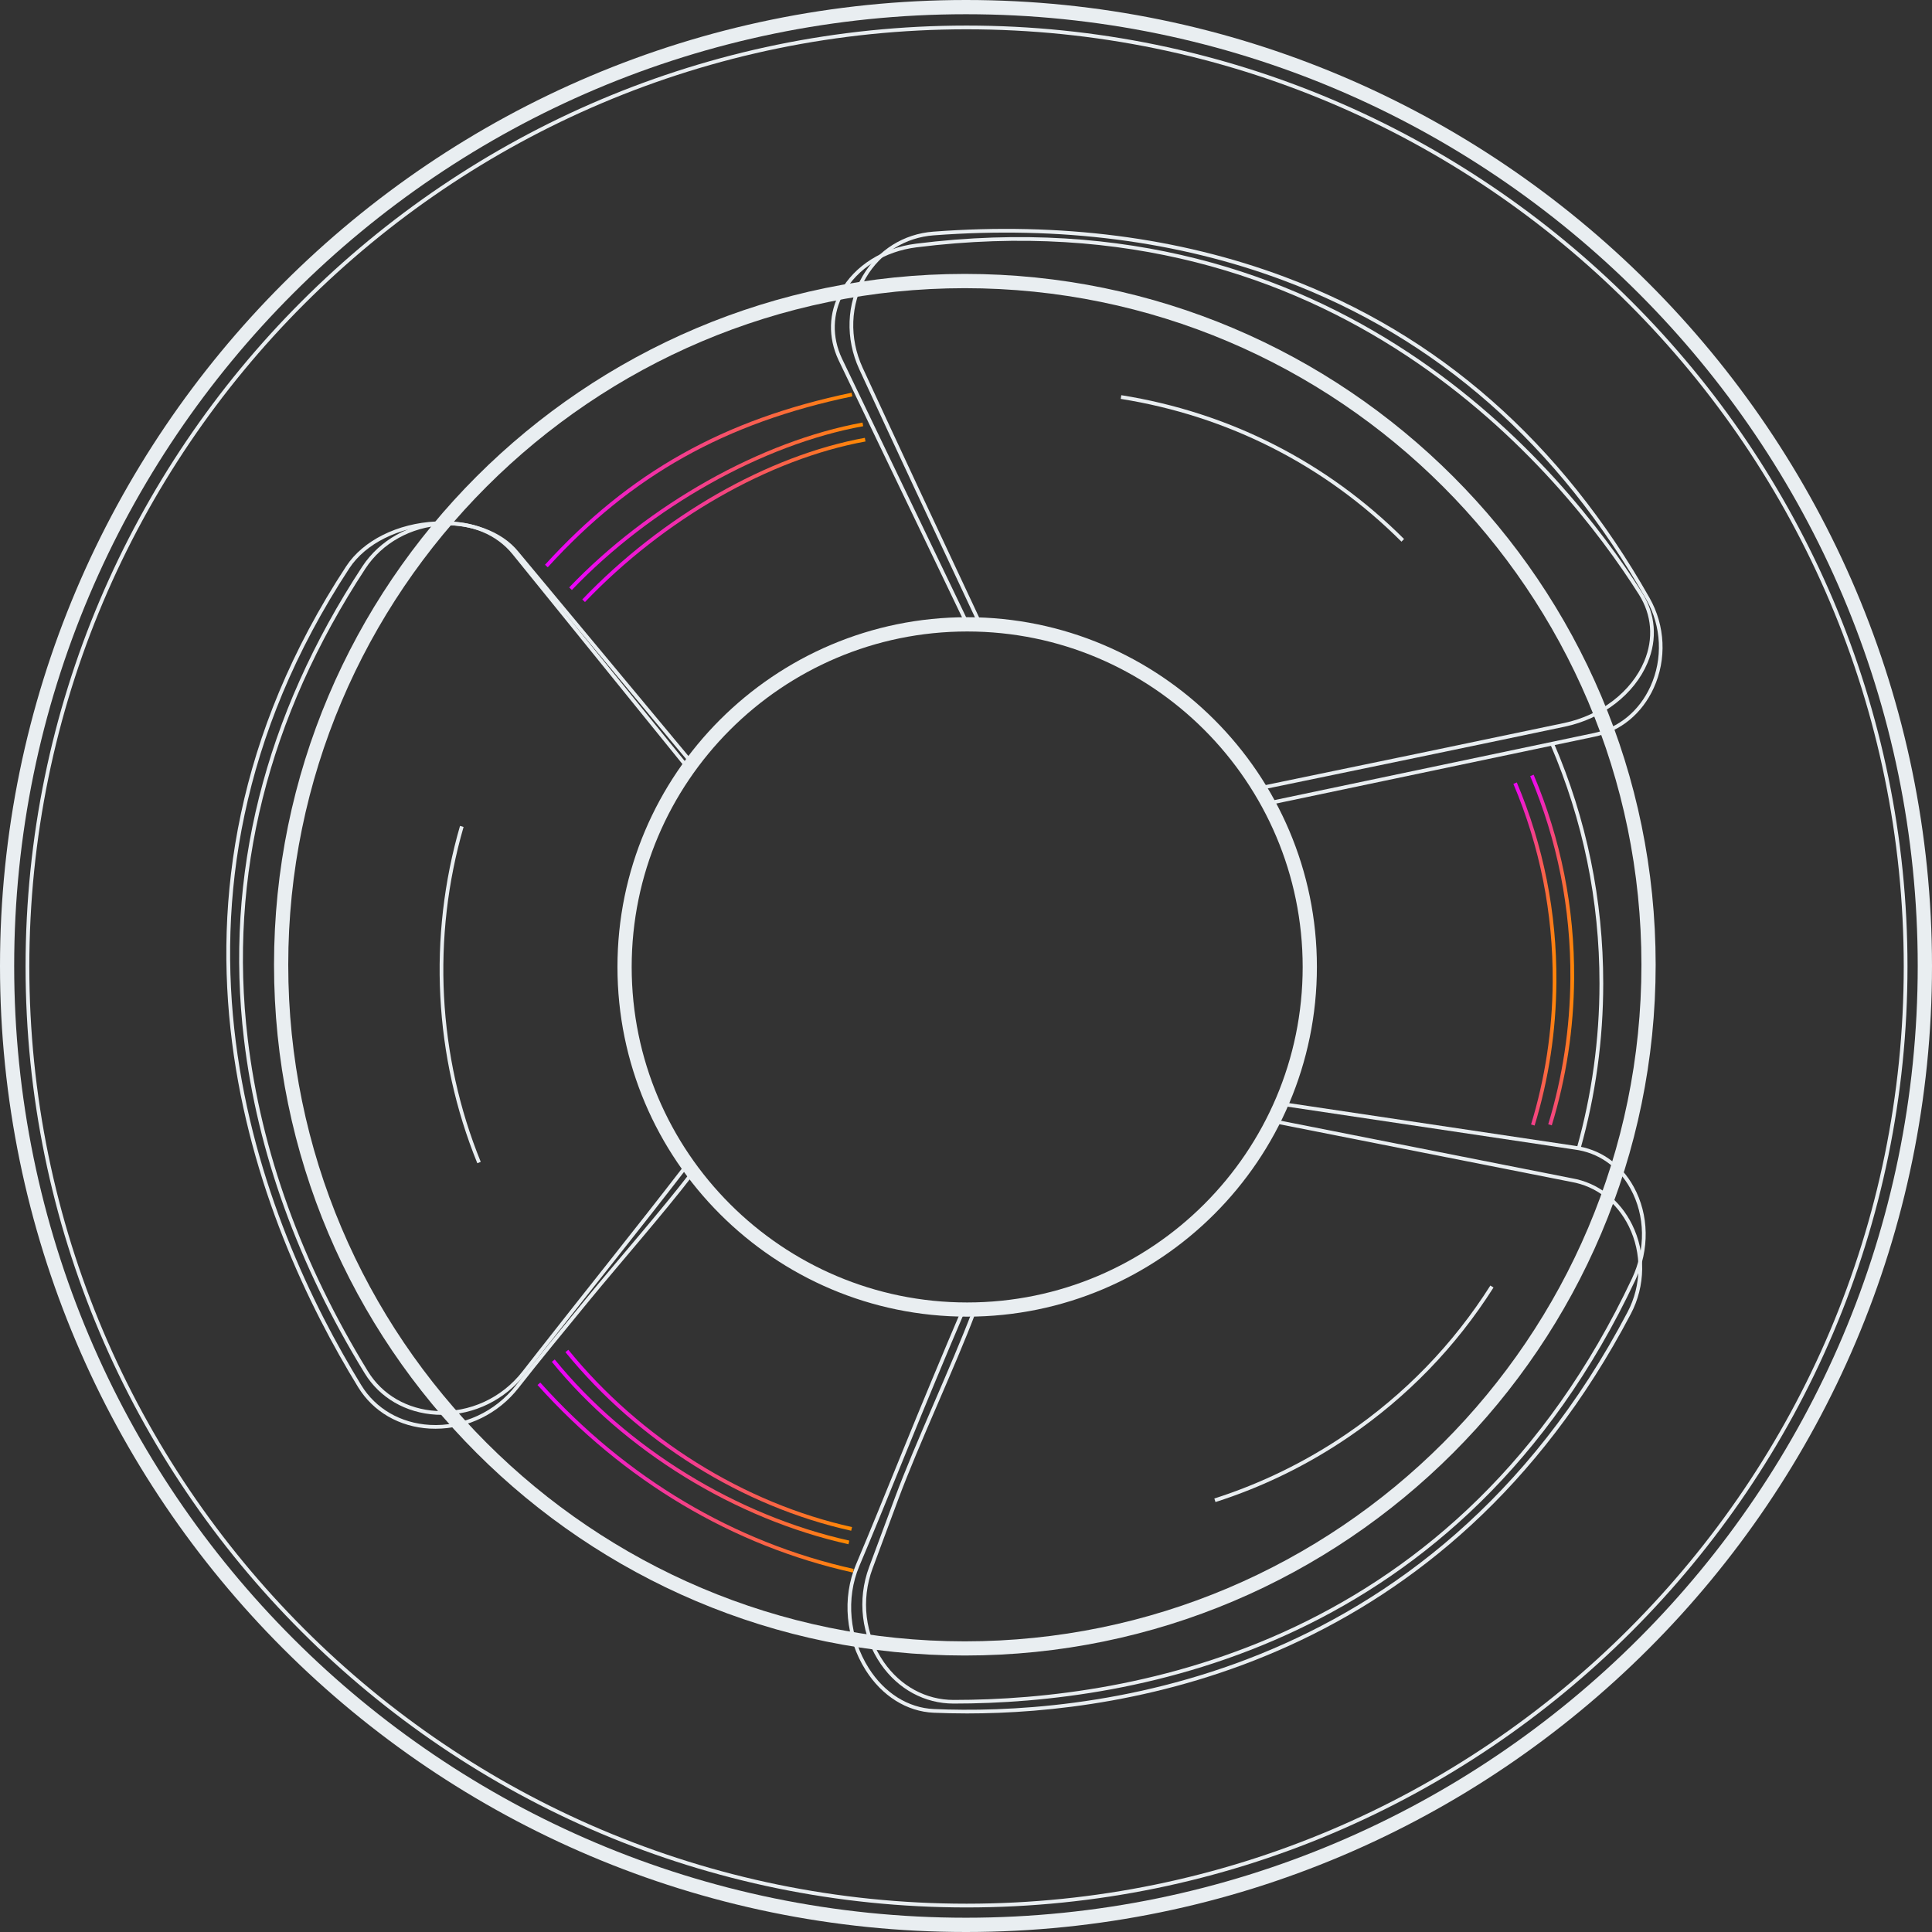 <svg width="462" height="462" viewBox="0 0 462 462" fill="none" xmlns="http://www.w3.org/2000/svg">
<rect x="0" y="0" width="462" height="462" fill="#333333" stroke="none"/>
<path d="M231 462C103.622 462 0 358.369 0 231.006C0 103.642 103.622 0 231 0C358.367 0 462 103.631 462 230.994C462 358.358 358.367 462 231 462ZM231 3.402C105.493 3.402 3.391 105.502 3.391 230.994C3.391 356.487 105.493 458.587 230.989 458.587C356.485 458.587 458.587 356.487 458.587 230.994C458.587 105.502 356.496 3.402 231 3.402Z" fill="#E9EEF1"/>
<path d="M231.282 314.85C185.164 314.85 147.652 277.339 147.652 231.222C147.652 185.105 185.164 147.594 231.282 147.594C277.401 147.594 314.912 185.105 314.912 231.222C314.901 277.339 277.389 314.85 231.282 314.85ZM231.282 151.007C187.046 151.007 151.054 186.999 151.054 231.233C151.054 275.468 187.046 311.459 231.282 311.459C275.518 311.459 311.51 275.468 311.51 231.233C311.499 186.987 275.518 151.007 231.282 151.007Z" fill="#E9EEF1"/>
<path d="M228.041 407.378C221.135 407.378 214.796 403.954 210.646 397.967C205.974 391.231 204.919 382.545 207.834 374.732C209.659 369.845 211.746 364.221 213.968 358.234C218.89 344.966 227.537 326.62 232.447 313.648L233.275 313.965C228.365 326.937 219.729 345.284 214.796 358.551C212.574 364.55 210.487 370.174 208.662 375.061C205.849 382.602 206.858 390.982 211.372 397.479C215.352 403.217 221.43 406.505 228.03 406.505C270.871 406.505 348.922 393.408 390.266 305.71C393.566 298.713 393.43 290.696 389.903 284.267C386.989 278.949 382.215 275.615 376.466 274.878L306.874 264.491L307.01 263.606L376.59 273.993C382.623 274.764 387.635 278.257 390.686 283.836C394.348 290.515 394.484 298.827 391.071 306.084C349.534 394.213 271.098 407.378 228.041 407.378Z" fill="#E9EEF1"/>
<path d="M105.721 338.333C105.256 338.333 104.791 338.321 104.315 338.299C97.046 337.89 90.809 334.273 87.203 328.388C71.26 302.376 61.553 275.513 58.344 248.536C53.672 209.257 63.197 171.224 86.636 135.471C90.787 129.144 97.976 125.13 105.88 124.756C112.944 124.404 119.306 127.057 123.297 132.024L165.277 183.879L164.585 184.435L122.606 132.58C118.795 127.84 112.695 125.311 105.925 125.64C98.305 126.014 91.376 129.87 87.385 135.959C64.059 171.531 54.59 209.37 59.24 248.423C62.426 275.274 72.099 302.013 87.974 327.912C91.421 333.547 97.409 337.006 104.383 337.403C112.275 337.856 119.952 334.341 124.907 327.991L128.967 322.798C139.071 309.882 152.573 293.069 163.38 279.031L164.083 279.575C153.276 293.614 139.774 310.426 129.67 323.342L125.611 328.535C120.757 334.738 113.409 338.333 105.721 338.333Z" fill="#E9EEF1"/>
<path d="M303.17 192.571L303 191.698L381.137 175.296C387.067 174.082 392.012 170.011 394.676 164.138C397.681 157.527 397.318 149.793 393.724 143.432C372.757 106.432 343.523 80.714 306.839 67.027C281.654 57.627 253.543 54.01 223.266 56.278C216.474 56.788 210.577 60.473 207.085 66.404C203.32 72.799 203.025 80.85 206.291 87.948C214.421 105.592 224.487 127.099 234.954 149.403L234.148 149.777C223.682 127.473 213.616 105.967 205.486 88.323C202.095 80.963 202.401 72.595 206.313 65.95C209.953 59.77 216.1 55.926 223.187 55.393C253.588 53.114 281.836 56.742 307.134 66.188C344.022 79.954 373.403 105.797 394.472 143.001C398.214 149.612 398.589 157.652 395.459 164.512C392.669 170.646 387.51 174.899 381.284 176.169L303.17 192.571Z" fill="#E9EEF1"/>
<path d="M231.25 409.737C228.359 409.737 225.683 409.669 223.267 409.567C216.849 409.283 210.918 405.575 207.006 399.384C202.198 391.775 201.314 382.114 204.682 374.154C208.095 366.092 212.03 356.385 215.84 347.007C220.149 336.405 226.05 322.237 229.78 313.528L230.597 313.88C226.855 322.588 220.965 336.745 216.656 347.348C212.846 356.725 208.911 366.432 205.487 374.505C202.232 382.193 203.094 391.549 207.743 398.908C211.497 404.85 217.167 408.41 223.29 408.682C257.411 410.168 341.846 403.863 389.2 313.749C392.568 307.354 392.67 299.688 389.495 293.247C386.672 287.521 381.66 283.654 375.752 282.634L304.48 268.551L304.628 267.678L375.899 281.761C382.102 282.827 387.352 286.875 390.3 292.862C393.6 299.552 393.487 307.524 389.994 314.169C345.77 398.329 269.34 409.737 231.25 409.737Z" fill="#E9EEF1"/>
<path d="M300.548 189.077L300.367 188.204C320.03 184.156 357.981 176.281 374.038 172.891C382.792 171.043 390.129 165.396 393.179 158.15C395.459 152.73 395.005 147.049 391.898 142.139C373.414 112.996 319.585 46.57 219.161 59.146C211.518 60.098 205.009 64.203 201.744 70.122C199.056 74.998 198.909 80.532 201.324 85.703L231.895 149.403L231.09 149.777L200.507 86.088C197.967 80.657 198.126 74.84 200.95 69.703C204.352 63.534 211.11 59.27 219.036 58.273C319.948 45.629 374.061 112.384 392.635 141.662C395.901 146.822 396.389 152.798 393.985 158.49C390.821 166.008 383.246 171.859 374.208 173.764C358.163 177.155 320.2 185.029 300.548 189.077Z" fill="#E9EEF1"/>
<path d="M104.154 341.655C103.689 341.655 103.224 341.644 102.748 341.621C95.479 341.213 89.242 337.596 85.636 331.711C61.891 292.987 29.947 215.992 82.79 135.403C86.827 129.246 95.059 125.141 104.267 124.699C112.602 124.302 120.007 127.001 123.987 131.956L166.436 182.964L165.756 183.531L123.307 132.512C119.496 127.772 112.409 125.187 104.313 125.583C95.388 126.014 87.428 129.96 83.538 135.891C30.968 216.072 62.764 292.703 86.396 331.246C89.843 336.881 95.831 340.34 102.804 340.737C110.708 341.179 118.374 337.664 123.329 331.325C128.228 325.066 134.057 317.956 140.237 310.438C147.868 301.151 157.942 289.663 164.86 280.67L165.563 281.215C158.634 290.218 148.56 301.718 140.917 311.005C134.748 318.523 128.908 325.621 124.021 331.869C119.19 338.061 111.842 341.655 104.154 341.655Z" fill="#E9EEF1"/>
<path d="M130.984 135.653L130.326 135.052C150.431 112.963 173.043 100.274 203.637 93.913L203.818 94.786C173.417 101.113 150.953 113.711 130.984 135.653Z" fill="url(#paint0_linear_7536_97612)"/>
<path d="M203.966 376.048C175.232 369.664 149.151 354.151 128.535 331.2L129.193 330.611C149.672 353.426 175.595 368.836 204.148 375.186L203.966 376.048Z" fill="url(#paint1_linear_7536_97612)"/>
<path d="M377.916 274.821L377.054 274.583C380.649 261.826 382.486 248.57 382.486 235.19C382.497 215.334 378.54 196.091 370.727 177.971L371.543 177.62C379.401 195.842 383.393 215.21 383.382 235.19C383.382 248.649 381.545 261.985 377.916 274.821Z" fill="#E9EEF1"/>
<path d="M136.756 141.084L136.109 140.472C155.137 120.571 182.024 105.467 206.256 101.045L206.415 101.918C182.352 106.295 155.659 121.308 136.756 141.084Z" fill="url(#paint2_linear_7536_97612)"/>
<path d="M202.9 369.278C175.809 363.268 149.297 346.962 131.959 325.655L132.651 325.088C149.864 346.248 176.195 362.44 203.093 368.405L202.9 369.278Z" fill="url(#paint3_linear_7536_97612)"/>
<path d="M371.079 269.106L370.229 268.845C373.654 257.597 375.434 245.872 375.525 233.999C375.638 217.217 372.406 200.934 365.92 185.603L366.736 185.251C373.268 200.696 376.534 217.092 376.42 233.999C376.33 245.962 374.538 257.778 371.079 269.106Z" fill="url(#paint4_linear_7536_97612)"/>
<path d="M139.885 143.965L139.238 143.352C158.334 123.384 183.599 108.926 206.811 104.696L206.97 105.569C183.939 109.776 158.856 124.121 139.885 143.965Z" fill="url(#paint5_linear_7536_97612)"/>
<path d="M203.546 366.046C177.498 360.274 152.597 344.705 135.213 323.342L135.905 322.775C153.164 343.991 177.895 359.446 203.75 365.173L203.546 366.046Z" fill="url(#paint6_linear_7536_97612)"/>
<path d="M366.973 269.151L366.122 268.891C369.479 257.891 371.225 246.416 371.293 234.804C371.407 218.385 368.243 202.453 361.893 187.451L362.709 187.1C369.105 202.215 372.291 218.26 372.178 234.804C372.11 246.518 370.352 258.073 366.973 269.151Z" fill="url(#paint7_linear_7536_97612)"/>
<path d="M335.131 129.53C316.874 111.273 293.65 99.469 268 95.387L268.136 94.502C293.979 98.619 317.361 110.514 335.754 128.895L335.131 129.53Z" fill="#E9EEF1"/>
<path d="M114.144 278.166C103.768 252.709 102.294 224.055 110.005 197.498L110.856 197.748C103.201 224.112 104.664 252.562 114.961 277.837L114.144 278.166Z" fill="#E9EEF1"/>
<path d="M290.657 359.186L290.385 358.336C301.588 354.753 312.248 349.548 322.056 342.857C335.925 333.4 347.48 321.471 356.393 307.411L357.141 307.887C348.16 322.05 336.526 334.07 322.555 343.595C312.679 350.342 301.94 355.58 290.657 359.186Z" fill="#E9EEF1"/>
<path d="M231.128 456.128C107.061 456.128 6.115 355.196 6.115 231.12C6.115 107.056 107.049 6.113 231.128 6.113C355.195 6.113 456.14 107.045 456.14 231.12C456.14 355.196 355.195 456.128 231.128 456.128ZM231.128 7.009C107.548 7.009 7.011 107.544 7.011 231.12C7.011 354.697 107.548 455.232 231.128 455.232C354.707 455.232 455.245 354.697 455.245 231.12C455.245 107.544 354.707 7.009 231.128 7.009Z" fill="#E9EEF1"/>
<path d="M230.723 395.884C139.632 395.884 65.527 321.782 65.527 230.692C65.527 139.603 139.632 65.501 230.723 65.501C321.815 65.501 395.919 139.603 395.919 230.692C395.919 321.782 321.815 395.884 230.723 395.884ZM230.723 68.914C141.514 68.914 68.929 141.497 68.929 230.704C68.929 319.911 141.514 392.494 230.723 392.494C319.932 392.494 392.517 319.911 392.517 230.704C392.517 141.486 319.932 68.914 230.723 68.914Z" fill="#E9EEF1"/>
<defs>
<linearGradient id="paint0_linear_7536_97612" x1="130.326" y1="114.783" x2="203.818" y2="114.783" gradientUnits="userSpaceOnUse">
<stop stop-color="#EB00FF"/>
<stop offset="1" stop-color="#FF8A00"/>
</linearGradient>
<linearGradient id="paint1_linear_7536_97612" x1="128.535" y1="353.329" x2="204.148" y2="353.329" gradientUnits="userSpaceOnUse">
<stop stop-color="#EB00FF"/>
<stop offset="1" stop-color="#FF8A00"/>
</linearGradient>
<linearGradient id="paint2_linear_7536_97612" x1="136.109" y1="121.065" x2="206.415" y2="121.065" gradientUnits="userSpaceOnUse">
<stop stop-color="#EB00FF"/>
<stop offset="1" stop-color="#FF8A00"/>
</linearGradient>
<linearGradient id="paint3_linear_7536_97612" x1="131.959" y1="347.183" x2="203.093" y2="347.183" gradientUnits="userSpaceOnUse">
<stop stop-color="#EB00FF"/>
<stop offset="1" stop-color="#FF8A00"/>
</linearGradient>
<linearGradient id="paint4_linear_7536_97612" x1="365.92" y1="227.179" x2="376.423" y2="227.179" gradientUnits="userSpaceOnUse">
<stop stop-color="#EB00FF"/>
<stop offset="1" stop-color="#FF8A00"/>
</linearGradient>
<linearGradient id="paint5_linear_7536_97612" x1="139.238" y1="124.33" x2="206.97" y2="124.33" gradientUnits="userSpaceOnUse">
<stop stop-color="#EB00FF"/>
<stop offset="1" stop-color="#FF8A00"/>
</linearGradient>
<linearGradient id="paint6_linear_7536_97612" x1="135.213" y1="344.41" x2="203.75" y2="344.41" gradientUnits="userSpaceOnUse">
<stop stop-color="#EB00FF"/>
<stop offset="1" stop-color="#FF8A00"/>
</linearGradient>
<linearGradient id="paint7_linear_7536_97612" x1="361.893" y1="228.125" x2="372.181" y2="228.125" gradientUnits="userSpaceOnUse">
<stop stop-color="#EB00FF"/>
<stop offset="1" stop-color="#FF8A00"/>
</linearGradient>
</defs>
</svg>
